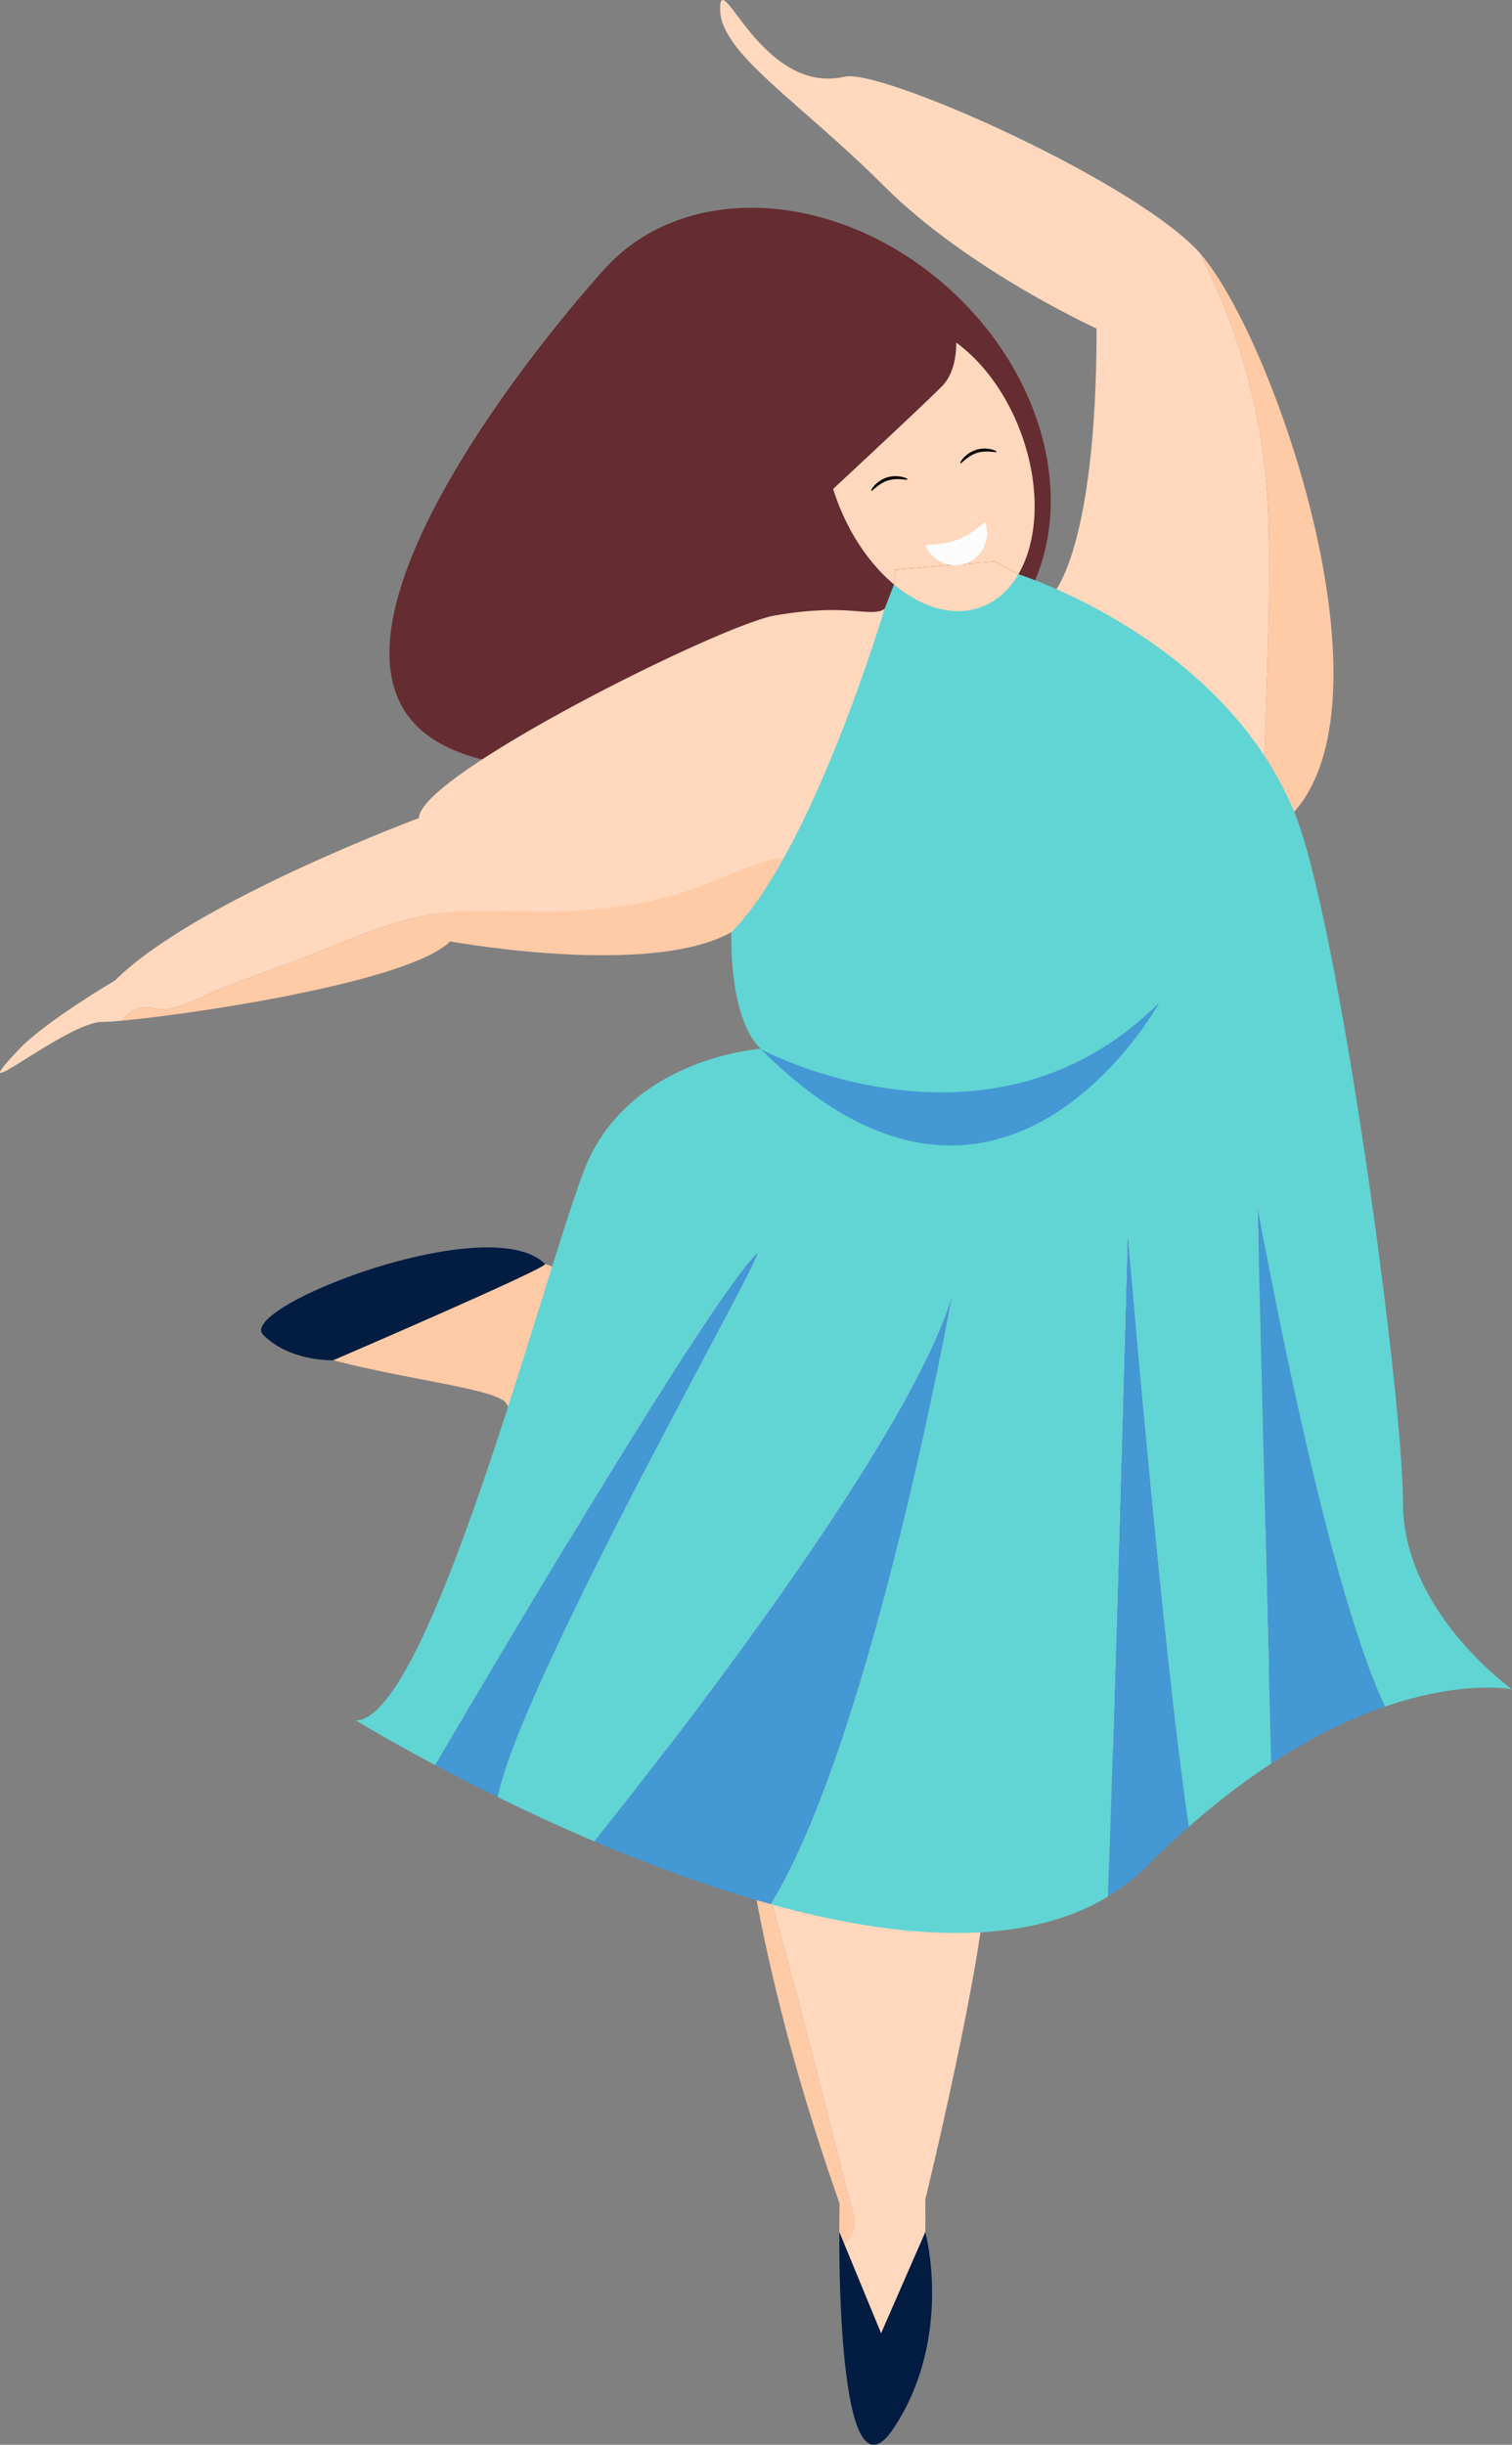 <svg xmlns="http://www.w3.org/2000/svg" width="668.04" height="1080" viewBox="0 0 668.04 1080"><rect x="0" y="0" width="668.04" height="1080" fill="#808080" stroke="none"/><g id="a"/><g id="b"><g id="c"><g id="d"><path d="M443.48 277.93c-35.33 39.14-209.1 88.19-257.79 44.24-48.68-43.95 46.15-164.27 81.48-203.4 35.33-39.14 103.44-35.23 152.13 8.72 48.68 43.95 59.51 111.31 24.18 150.45z" fill="#652c31"/><path d="M509.74 532.87s52.77 80.3 52.77 190.42-261.54 31.74-338.78-103.24c-4.57-7.98-65-12.24-98.27-26.38-31.67-13.47 56.21-39 97.51-39s157.16 91.77 157.16 91.77c0 0-12.62-113.57 129.63-113.57z" fill="#ffcaa6"/><path d="M437.25 278.06c8.9-3.32 15.49-10.78 19.41-20.71l-6.7-3.68c-3.96 6.81-9.48 11.9-16.4 14.48-12.23 4.56-26.26.36-38.57-9.95-.27 1.74-.67 3.62-1.23 5.38 13.38 13.54 29.61 19.65 43.49 14.48z" fill="#ffcaa6"/><path d="M390.82 269.03c-6.69 4.01-15.3-2.87-48.56 2.87-23.74 4.09-157.16 70.55-157.16 89.48.0.0-99.51 36.99-134.21 71.7.0.0-30.71 18.06-42.44 30.4-27.82 29.25 20.65-12.04 36.71-12.04 1.79.0 4.86-.19 8.91-.57 2.84-4.42 7.96-7.23 14.54-5.38 8.21 2.31 22.8-6.59 30.5-9.44 10.46-3.88 20.91-7.75 31.37-11.63 19.28-7.15 39.13-16.82 59.48-20.31 20.58-3.53 41.61 1.16 62.38-.01 20.87-1.17 41.16-6.02 60.7-13.32 11.62-4.34 18.58 7.31 16.15 16.83.56-.48 1.09-.97 1.6-1.48 28.68-28.68 79.53-59.84 82.98-61.37 3.44-1.53-17.38-79.05-22.94-75.71z" fill="#ffd8bd"/><g><path d="M558.14 352.39c.92-41.44 3.47-83.22 2.19-124.66-1.21-39.19-11.15-77.66-28.66-112.71-.45-.89-.78-1.78-1.03-2.66-.87-1.01-1.72-1.95-2.55-2.78-32.12-32.12-139.21-79.3-154.86-75.71-36.71 8.41-55.06-49.33-55.06-29.83s34.99 40.72 72.27 78c37.28 37.28 94.06 63.09 94.06 63.09.0 97.51-19.12 117.01-19.12 117.01.0.0 51.26 140.43 100.21 102.31-4.32-1.87-7.59-5.89-7.45-12.07z" fill="#ffd8bd"/><path d="M530.64 112.37c.25.88.59 1.76 1.03 2.66 17.51 35.05 27.45 73.52 28.66 112.71 1.28 41.44-1.27 83.22-2.19 124.66-.14 6.18 3.13 10.2 7.45 12.07 1.42-1.11 2.84-2.35 4.26-3.76 48.89-48.89-6.62-210.32-39.22-248.33z" fill="#ffcaa6"/></g><g><path d="M581.63 434.99c0-149.13-116.24-172.83-116.24-172.83l-8.72-4.8c-3.92 9.93-10.51 17.39-19.41 20.71-13.89 5.18-30.12-.93-43.49-14.48-.69 2.16-1.63 4.14-2.94 5.45-4.59 4.59-67.6 116.79-67.6 142.71s14.45 55.1 14.45 55.1c0 0-30.39-.61-55.85 32.38 37.89 7.73 75.79 17.47 109.26 37.27 43.03 25.46 67.63 66.59 94.68 107.1 1.46 2.19 2.17 4.35 2.31 6.4 28.22-25.77 93.57-98.08 93.57-215.01z" fill="#ffd8bd"/><path d="M391.07 536.5c-33.47-19.8-71.37-29.54-109.26-37.27-5.25 6.8-10.29 15.05-14.81 25.02 36.79 7.19 74.08 15.58 106.86 34.12 40.57 22.95 62.95 61.45 88.11 99.13 3.41 5.11 8.53 6.76 13.34 6.12.0-.98.01-1.95.01-2.95.0.0 4.96-3.58 12.73-10.67-.14-2.05-.85-4.21-2.31-6.4-27.04-40.51-51.64-81.63-94.68-107.1z" fill="#ffcaa6"/></g><path d="M411.4 828.37c-10.21 8.54-23.89 7.34-33.06-2.01-4.85-4.94-12.43 2.65-7.59 7.59 13.52 13.79 33.59 14.26 48.24 2.01 5.31-4.44-2.32-11.99-7.59-7.59z" fill="#ffcaa6"/><g><path d="M475.31 663.61c-4.81.64-9.92-1.01-13.34-6.12-25.16-37.68-47.54-76.18-88.11-99.13-32.78-18.54-70.07-26.93-106.86-34.12-12.59 27.75-21.16 68.88-18.99 129.93 2.62 73.71 52.15 124.16 82.84 169.63 3.51 1.31 6.48 4.14 7.82 8.8 13.85 48.04 25.57 96.77 38.2 145.14 1.78 6.8-1.32 12.04-5.97 14.83.47 28.11 3.49 77.16 18.77 77.16 21.41.0 19.12-97.89 19.12-97.89.0.0 26.77-110.12 26.77-143.01s39.24-16.53 39.75-165.22z" fill="#ffd8bd"/><path d="M376.88 977.74c-12.63-48.37-24.35-97.1-38.2-145.14-1.34-4.66-4.32-7.49-7.82-8.8.36.53.73 1.06 1.08 1.59.0.0 8.67 62.33 39 147.98.0.0-.22 7.91-.03 19.2 4.66-2.8 7.75-8.03 5.97-14.83z" fill="#ffcaa6"/></g><path d="M561.64 779.07c18.77-12.29 35.74-20.18 50.34-25.2-27.38-57.41-56.36-220.99-56.36-220.99l6.02 246.19z" fill="#4498d4"/><path d="M489.53 837.81c6.03-3.65 11.66-7.96 16.76-13.06 6.44-6.44 12.75-12.34 18.95-17.78-11.46-78.18-26.98-262.62-26.98-262.62.0.0-5.72 214.66-8.73 293.46z" fill="#4498d4"/><path d="M262.6 813.44c24.36 10.37 51.07 20.31 77.98 27.74 44.68-72.3 80.21-269.31 80.21-269.31-18.61 62.97-119.69 193.36-158.19 241.56z" fill="#4498d4"/><path d="M334.23 553.8c-20.75 20.75-109.3 170.31-141.95 225.95 8.13 4.33 17.42 9.11 27.64 14.12 10.51-52.76 123.19-248.94 114.32-240.07z" fill="#4498d4"/><path d="M370.84 985.99l18.45 44.74 19.54-44.74s12.58 46.12-13.8 86.42c-25.69 39.25-24.19-86.42-24.19-86.42z" fill="#021c42"/><path d="M240.84 558.37c1.56 1.56-93.57 42.52-93.57 42.52.0.0-18.96.81-31-11.23-12.04-12.04 100.09-55.77 124.57-31.29z" fill="#021c42"/><path d="M313.07 390.05c-19.23 8.09-40.14 11.3-61.01 12.47-20.77 1.17-41.52-1.95-62.1 1.58-20.36 3.49-40.2 13.16-59.48 20.31-10.46 3.88-20.91 7.75-31.37 11.63-7.7 2.86-22.29 11.75-30.5 9.44-6.58-1.85-11.7.96-14.54 5.38 32.2-2.95 126.97-17.16 144.81-35 0 0 99.6 18.26 130.32-8.27 2.43-9.53 53.95-47.04-16.12-17.55z" fill="#ffcaa6"/><g><path d="M668.04 746.24s-48.18-34.22-48.18-82.5-28.51-258.01-48.05-305.13c-31.82-76.75-121.85-104.94-121.85-104.94l-54.98 4.53-4.17 10.83s-31.85 106.96-67.6 142.71c0 0-1.73 37.02 12.82 51.58.0.0-54.23 3.52-75.61 48.14-15.17 31.65-69.23 248.54-103.24 248.54.0.0 13.38 8.2 35.09 19.75 32.65-55.64 121.2-205.2 141.95-225.95 8.87-8.87-103.8 187.31-114.32 240.07 12.94 6.35 27.35 13.04 42.68 19.57 38.5-48.2 139.58-178.59 158.19-241.56.0.0-35.53 197.01-80.21 269.31 54.88 15.17 110.57 19.88 148.96-3.37 3.02-78.8 8.73-293.46 8.73-293.46.0.0 15.51 184.44 26.98 262.62 12.72-11.18 24.9-20.37 36.4-27.9l-6.02-246.19s28.98 163.58 56.36 220.99c34.77-11.95 56.06-7.63 56.06-7.63z" fill="#61d4d4"/><path d="M336.31 463.6s100.97 54.24 175.89-20.69c0 0-69.58 127-175.89 20.69z" fill="#4498d4"/></g><g><path d="M394.99 258.2c.56-3.61.61-6.6.61-6.6l44.1-3.58 10.27 5.64c8.22-14.13 9.67-35.68 2.75-57.65-.53-1.67-1.08-3.34-1.71-5.01-12.76-34.25-41.27-55.25-63.68-46.9-22.4 8.35-30.22 42.88-17.45 77.14.62 1.67 1.29 3.3 1.99 4.9 5.78 13.35 13.97 24.38 23.12 32.05z" fill="#ffd8bd"/><path d="M395.6 251.6s-.05 2.99-.61 6.6c12.31 10.31 26.35 14.51 38.57 9.95 6.93-2.58 12.45-7.68 16.4-14.48l-10.27-5.64-44.1 3.58z" fill="#ffd8bd"/></g><g><path d="M431.26 233.74l3.98-3.16c2.73 7.26-.99 15.48-8.25 18.22-7.17 2.7-15.29-.89-18.12-8l6.12-.55c5.94-.53 11.6-2.79 16.27-6.5z" fill="#fcfcfc"/><path d="M424.28 204.61c.21.67 2.95-3.14 7.38-4.54 4.42-1.39 8.86.15 8.65-.51-.21-.67-4.65-2.24-9.07-.84-4.42 1.39-7.16 5.22-6.95 5.89z" fill="#070707"/><path d="M384.93 216.79c.21.67 2.95-3.14 7.38-4.54 4.42-1.39 8.86.15 8.65-.51-.21-.67-4.65-2.24-9.07-.84-4.42 1.39-7.16 5.22-6.95 5.89z" fill="#070707"/></g><path d="M420.87 137.55s5.91 22.5-4.8 33.21c-10.71 10.71-57.44 54.02-57.44 54.02l-38.53-51.28 38.53-44.23 62.24 8.28z" fill="#652c31"/></g></g></g></svg>